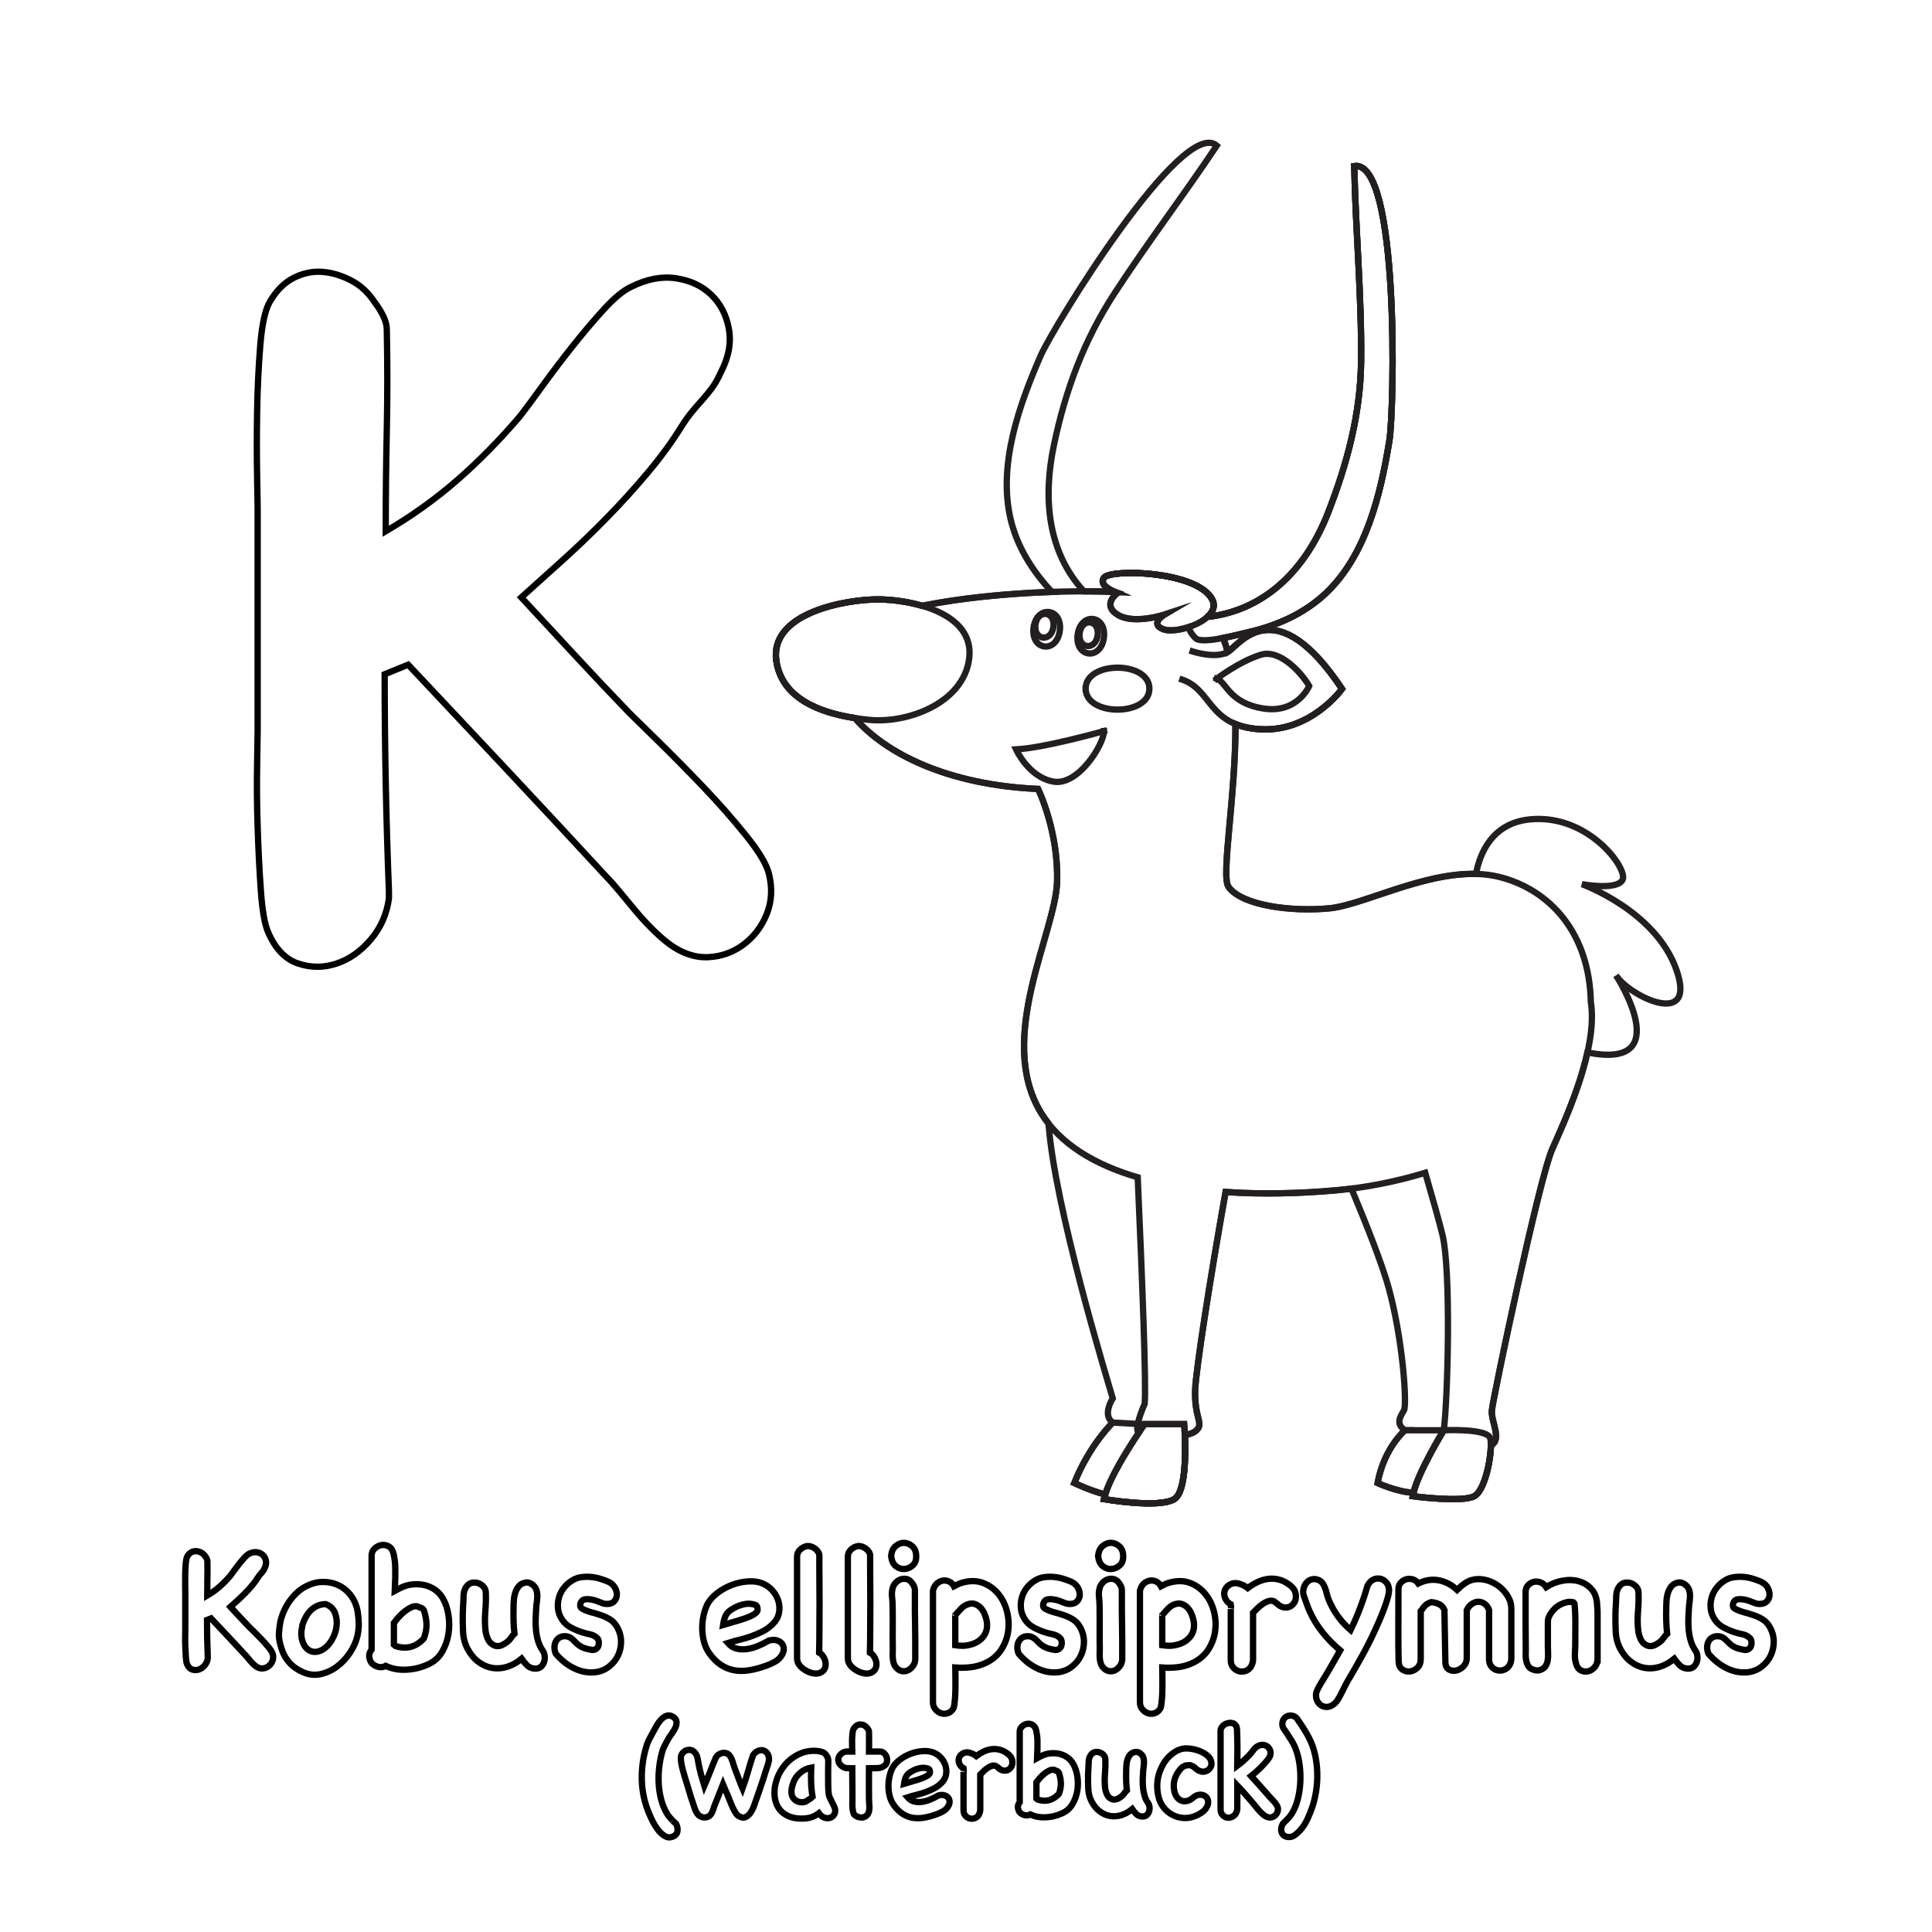 <?xml version="1.0" encoding="utf-8"?>
<!-- Generator: Adobe Illustrator 16.0.0, SVG Export Plug-In . SVG Version: 6.00 Build 0)  -->
<!DOCTYPE svg PUBLIC "-//W3C//DTD SVG 1.1//EN" "http://www.w3.org/Graphics/SVG/1.1/DTD/svg11.dtd">
<svg version="1.1" id="Layer_1" xmlns="http://www.w3.org/2000/svg" xmlns:xlink="http://www.w3.org/1999/xlink" x="0px" y="0px"
	 width="612px" height="612px" viewBox="0 90 612 612" enable-background="new 0 90 612 612" xml:space="preserve">
<path fill="none" stroke="#000000" stroke-width="2" d="M65.809,615.327c-0.116,0.85-0.444,1.592-0.984,2.229
	c-0.541,0.637-1.157,1.07-1.851,1.302c-0.695,0.231-1.39,0.231-2.083,0s-1.235-0.791-1.62-1.678
	c-0.193-0.424-0.328-1.186-0.405-2.285c-0.078-1.101-0.136-2.247-0.174-3.443c-0.039-1.195-0.049-2.305-0.029-3.328
	c0.019-1.021,0.029-1.648,0.029-1.88v-12.095c0-0.115-0.011-0.694-0.029-1.736c-0.021-1.042-0.021-2.189,0-3.443
	c0.019-1.253,0.077-2.468,0.174-3.646c0.096-1.176,0.28-1.976,0.549-2.401c0.347-0.579,0.771-0.992,1.274-1.244
	c0.5-0.25,1.013-0.356,1.533-0.318c0.521,0.038,1.042,0.193,1.562,0.463c0.521,0.27,0.955,0.676,1.302,1.215
	c0.154,0.193,0.299,0.425,0.434,0.694c0.135,0.271,0.203,0.521,0.203,0.752c0.038,1.852,0.038,3.675,0,5.469
	c-0.039,1.794-0.058,3.617-0.058,5.47c1.389-0.811,2.671-1.727,3.848-2.749c1.176-1.022,2.324-2.189,3.443-3.501
	c0.269-0.348,0.655-0.869,1.157-1.563c0.501-0.693,1.042-1.407,1.62-2.141c0.579-0.731,1.157-1.417,1.736-2.054
	c0.579-0.637,1.08-1.051,1.504-1.244c0.848-0.424,1.658-0.578,2.43-0.464c0.771,0.116,1.408,0.416,1.91,0.897
	c0.501,0.483,0.819,1.1,0.955,1.852c0.135,0.753-0.01,1.533-0.434,2.344c-0.154,0.347-0.318,0.637-0.492,0.868
	s-0.347,0.444-0.521,0.636c-0.174,0.193-0.357,0.405-0.549,0.637c-0.193,0.232-0.386,0.502-0.579,0.811
	c-0.502,0.81-1.099,1.63-1.794,2.46c-0.694,0.829-1.428,1.64-2.199,2.431c-0.772,0.79-1.562,1.553-2.372,2.285
	c-0.811,0.733-1.582,1.428-2.314,2.083c0.964,1.042,1.928,2.083,2.894,3.124c0.964,1.042,1.948,2.084,2.951,3.125
	c0.231,0.231,0.733,0.724,1.504,1.476c0.771,0.752,1.592,1.582,2.459,2.488c0.868,0.906,1.659,1.804,2.373,2.69
	c0.713,0.888,1.128,1.582,1.244,2.083c0.193,0.772,0.153,1.495-0.116,2.17c-0.271,0.676-0.686,1.226-1.244,1.649
	c-0.56,0.424-1.196,0.655-1.91,0.694c-0.714,0.038-1.417-0.193-2.112-0.694c-0.309-0.232-0.627-0.511-0.955-0.839
	c-0.328-0.327-0.636-0.666-0.926-1.013c-0.29-0.348-0.57-0.685-0.839-1.013c-0.271-0.327-0.502-0.588-0.695-0.781
	c-1.814-1.967-3.608-3.896-5.381-5.787c-1.775-1.89-3.569-3.799-5.382-5.728c-0.193,0.077-0.405,0.164-0.637,0.26
	c-0.231,0.097-0.444,0.185-0.636,0.261c0,1.968,0.019,3.926,0.058,5.874c0.038,1.948,0.096,3.906,0.174,5.874L65.809,615.327
	L65.809,615.327z"/>
<path fill="none" stroke="#000000" stroke-width="2" d="M88.84,603.581c0.27-1.118,0.646-2.219,1.128-3.299
	c0.482-1.08,1.071-2.112,1.765-3.097c0.694-0.983,1.476-1.881,2.343-2.69s1.803-1.466,2.807-1.967
	c1.774-0.927,3.559-1.398,5.353-1.419c1.794-0.018,3.462,0.339,5.006,1.071c1.543,0.733,2.855,1.823,3.935,3.27
	c1.08,1.446,1.794,3.174,2.142,5.18c0.192,1.312,0.298,2.556,0.318,3.732c0.019,1.177-0.106,2.401-0.376,3.674
	c-0.386,1.814-1.167,3.617-2.344,5.412c-1.177,1.793-2.585,3.298-4.224,4.513c-1.64,1.215-3.434,2.016-5.382,2.402
	c-1.949,0.385-3.906,0.076-5.874-0.927c-0.888-0.425-1.688-0.916-2.401-1.476c-0.714-0.559-1.36-1.225-1.939-1.996
	c-0.656-0.849-1.167-1.736-1.533-2.663c-0.367-0.926-0.666-1.889-0.897-2.894c-0.27-1.079-0.367-2.17-0.29-3.269
	c0.077-1.1,0.212-2.171,0.405-3.212L88.84,603.581z M95.784,604.795c-0.116,0.619-0.212,1.226-0.29,1.823
	c-0.078,0.6-0.078,1.207,0,1.823c0.116,0.889,0.356,1.698,0.724,2.432c0.366,0.732,0.848,1.312,1.446,1.735
	c0.598,0.425,1.282,0.646,2.054,0.666c0.771,0.02,1.6-0.222,2.488-0.724c1.119-0.655,2.083-1.669,2.894-3.039
	c0.81-1.368,1.312-2.796,1.504-4.282c0.193-1.484,0.038-2.894-0.463-4.224c-0.502-1.331-1.485-2.285-2.951-2.865
	c-0.964,0-1.852,0.185-2.662,0.55c-0.81,0.368-1.515,0.85-2.112,1.447c-0.599,0.599-1.12,1.302-1.562,2.111
	C96.411,603.06,96.054,603.908,95.784,604.795z"/>
<path fill="none" stroke="#000000" stroke-width="2" d="M128.421,618.915c-1.119,0.038-2.19-0.039-3.212-0.231
	c-1.022-0.193-2.035-0.521-3.038-0.983c-0.502,0.27-0.994,0.405-1.476,0.405c-0.483,0-0.926-0.078-1.331-0.231
	c-0.405-0.155-0.752-0.339-1.042-0.55c-0.289-0.211-0.492-0.376-0.607-0.492c-0.425-0.617-0.676-1.312-0.752-2.083
	c-0.078-0.771,0.174-1.504,0.752-2.199v-29.744c0-0.887,0.309-1.629,0.926-2.229c0.617-0.598,1.331-0.974,2.142-1.128
	c0.81-0.154,1.592-0.02,2.344,0.404c0.752,0.425,1.263,1.197,1.534,2.315c0.154,0.694,0.28,1.38,0.376,2.054
	c0.096,0.676,0.153,1.456,0.174,2.344c0.019,0.888,0.019,1.909,0,3.066c-0.02,1.158-0.068,2.586-0.145,4.282
	c0.347-0.192,0.703-0.376,1.071-0.55c0.366-0.173,0.743-0.355,1.129-0.549c1.079-0.5,2.237-0.81,3.472-0.926
	c1.234-0.115,2.439-0.048,3.617,0.202c1.176,0.252,2.276,0.715,3.299,1.39c1.021,0.675,1.861,1.553,2.517,2.633
	c0.926,1.543,1.553,3.348,1.881,5.411c0.327,2.064,0.327,4.108,0,6.133c-0.328,2.026-1.004,3.907-2.026,5.643
	c-1.022,1.736-2.459,3.029-4.311,3.878c-1.157,0.539-2.344,0.954-3.559,1.243C130.938,618.713,129.694,618.876,128.421,618.915z
	 M124.776,604.101v6.944c0.076,0.078,0.153,0.136,0.231,0.174c0.076,0.039,0.153,0.097,0.231,0.174
	c3.472,1.157,6.481,0.367,9.027-2.373c0.579-1.543,0.858-2.999,0.839-4.369c-0.02-1.368-0.28-2.844-0.781-4.427
	c-0.193-0.463-0.512-0.761-0.955-0.897c-0.444-0.134-0.839-0.298-1.186-0.491c-0.617-0.115-1.283,0-1.996,0.347
	c-0.714,0.347-1.399,0.781-2.054,1.303c-0.657,0.521-1.254,1.09-1.794,1.706c-0.541,0.618-0.965,1.139-1.273,1.562L124.776,604.101z
	"/>
<path fill="none" stroke="#000000" stroke-width="2" d="M171.937,612.897c0.347,0.501,0.55,1.09,0.608,1.765
	c0.058,0.676-0.02,1.312-0.231,1.909c-0.213,0.6-0.56,1.09-1.042,1.476c-0.483,0.386-1.11,0.559-1.881,0.521
	c-1.003-0.078-1.813-0.425-2.43-1.041c-0.618-0.617-1.196-1.312-1.736-2.084c-1.504,1.236-3.058,2.093-4.658,2.575
	c-1.602,0.482-3.174,0.588-4.717,0.318c-1.543-0.27-2.99-0.917-4.34-1.938c-1.351-1.021-2.488-2.401-3.414-4.137
	c-0.85-1.62-1.322-3.415-1.418-5.383c-0.097-1.967-0.125-3.838-0.087-5.613c0-0.616,0.019-1.224,0.057-1.822
	s0.077-1.225,0.116-1.881c0.038-0.501,0.058-0.993,0.058-1.476c0-0.481,0.029-0.935,0.087-1.36c0.058-0.424,0.174-0.848,0.347-1.272
	c0.174-0.425,0.434-0.829,0.781-1.216c0.463-0.5,1.021-0.801,1.678-0.896c0.655-0.096,1.282-0.029,1.881,0.202
	c0.598,0.231,1.119,0.589,1.562,1.071s0.685,1.07,0.724,1.765c0.077,1.968,0.029,3.955-0.145,5.96
	c-0.174,2.006-0.165,3.974,0.029,5.903c0.077,0.926,0.318,1.872,0.723,2.835c0.405,0.965,1.051,1.659,1.938,2.083
	c0.887,0.387,1.784,0.357,2.691-0.087c0.906-0.443,1.649-0.974,2.228-1.592c0.27-0.309,0.53-0.646,0.781-1.012
	c0.25-0.367,0.53-0.686,0.839-0.955c-0.154-1.351-0.251-2.7-0.29-4.052c-0.039-1.349-0.039-2.699,0-4.05
	c0-0.732,0.029-1.533,0.087-2.402c0.058-0.867,0.212-1.696,0.463-2.487c0.25-0.79,0.626-1.485,1.128-2.083
	c0.5-0.599,1.215-0.975,2.142-1.129c0.424-0.076,0.839-0.038,1.244,0.115c0.405,0.155,0.761,0.367,1.071,0.637
	c0.54,0.464,0.906,0.983,1.099,1.562c0.193,0.578,0.29,1.196,0.29,1.852c0,0.656-0.049,1.321-0.145,1.997
	c-0.097,0.676-0.165,1.302-0.203,1.88c-0.078,1.081-0.135,2.219-0.173,3.414c-0.039,1.196,0,2.393,0.115,3.588
	c0.116,1.196,0.337,2.354,0.666,3.473C170.789,610.949,171.28,611.972,171.937,612.897z"/>
<path fill="none" stroke="#000000" stroke-width="2" d="M175.929,613.533c-0.231-0.655-0.329-1.302-0.29-1.938
	c0.038-0.637,0.203-1.215,0.492-1.736c0.289-0.521,0.703-0.926,1.244-1.215c0.54-0.289,1.195-0.396,1.967-0.318
	c0.424,0.039,0.811,0.154,1.157,0.348c0.347,0.192,0.666,0.425,0.955,0.693c0.289,0.271,0.579,0.561,0.868,0.868
	c0.29,0.31,0.587,0.579,0.896,0.811c0.656,0.502,1.35,0.868,2.083,1.1c0.732,0.231,1.504,0.405,2.314,0.521
	c0.54,0,0.974-0.135,1.302-0.404c0.327-0.27,0.549-0.598,0.665-0.983s0.145-0.801,0.087-1.244s-0.203-0.801-0.434-1.07
	c-0.657-0.656-1.457-1.08-2.402-1.273c-0.945-0.192-1.823-0.424-2.633-0.694c-1.157-0.386-2.295-0.878-3.414-1.476
	c-1.12-0.598-2.026-1.418-2.72-2.46c-0.733-1.08-1.168-2.229-1.302-3.443c-0.136-1.215-0.039-2.401,0.29-3.559
	c0.327-1.157,0.877-2.218,1.649-3.183c0.771-0.964,1.697-1.755,2.778-2.372c0.81-0.464,1.697-0.762,2.662-0.897
	c0.964-0.135,1.938-0.164,2.922-0.087c0.983,0.078,1.958,0.26,2.922,0.549c0.964,0.29,1.852,0.608,2.663,0.955
	c0.926,0.425,1.62,1.023,2.083,1.795c0.463,0.772,0.685,1.553,0.666,2.343c-0.02,0.792-0.29,1.476-0.811,2.055
	c-0.521,0.578-1.283,0.868-2.286,0.868c-0.618,0-1.177-0.105-1.678-0.319c-0.502-0.211-1.022-0.414-1.562-0.607
	c-0.694-0.269-1.447-0.452-2.257-0.549c-0.811-0.096-1.466-0.048-1.968,0.145c-0.155,0.038-0.329,0.165-0.521,0.376
	c-0.193,0.213-0.338,0.473-0.434,0.78c-0.097,0.311-0.116,0.618-0.058,0.927c0.058,0.31,0.26,0.56,0.608,0.752
	c0.926,0.502,1.909,0.888,2.951,1.157c1.042,0.271,2.064,0.579,3.067,0.927c1.003,0.347,1.939,0.791,2.807,1.331
	s1.592,1.312,2.17,2.314c0.849,1.466,1.282,2.999,1.302,4.601c0.019,1.602-0.299,3.096-0.955,4.484
	c-0.657,1.39-1.62,2.575-2.894,3.559s-2.759,1.571-4.456,1.766c-1.196,0.115-2.373,0.047-3.53-0.203
	c-1.157-0.251-2.277-0.656-3.356-1.215c-1.081-0.56-2.083-1.225-3.009-1.997c-0.926-0.771-1.736-1.581-2.43-2.43L175.929,613.533z"
	/>
<path fill="none" stroke="#000000" stroke-width="2" d="M243.633,609.656c0.926-0.231,1.746-0.241,2.46-0.029
	c0.713,0.213,1.263,0.57,1.649,1.07c0.385,0.502,0.559,1.119,0.521,1.853c-0.039,0.732-0.367,1.504-0.983,2.314
	c-0.502,0.656-1.196,1.215-2.083,1.678c-0.888,0.463-1.717,0.829-2.488,1.1c-1.891,0.694-3.685,1.177-5.381,1.446
	c-1.698,0.27-3.29,0.27-4.774,0c-1.486-0.27-2.875-0.83-4.167-1.678c-1.293-0.849-2.499-2.045-3.617-3.588
	c-0.772-1.041-1.341-2.229-1.708-3.559c-0.367-1.331-0.57-2.69-0.607-4.08c-0.039-1.389,0.076-2.757,0.347-4.107
	c0.27-1.351,0.656-2.566,1.157-3.646c0.656-1.35,1.697-2.584,3.125-3.703c1.427-1.119,3.009-2.006,4.745-2.662
	c1.736-0.656,3.51-1.032,5.324-1.129c1.812-0.096,3.414,0.184,4.803,0.839c1.157,0.541,2.15,1.322,2.98,2.344
	c0.829,1.022,1.398,2.132,1.708,3.328c0.308,1.195,0.337,2.401,0.087,3.616c-0.251,1.215-0.878,2.324-1.881,3.328
	c-0.964,0.964-2.026,1.746-3.183,2.343c-1.157,0.599-2.354,1.119-3.587,1.562c-1.235,0.444-2.498,0.82-3.79,1.129
	c-1.293,0.31-2.538,0.656-3.732,1.041c0.81,0.927,1.735,1.515,2.778,1.766c1.042,0.251,2.131,0.299,3.269,0.145
	c1.137-0.154,2.286-0.472,3.443-0.955c1.157-0.482,2.237-1.013,3.24-1.592L243.633,609.656z M231.944,599.703
	c-0.888,0.502-1.543,1.129-1.968,1.881c-0.425,0.752-0.733,1.804-0.926,3.153c1.002-0.308,2.131-0.637,3.385-0.983
	c1.253-0.347,2.439-0.713,3.559-1.1c1.119-0.385,2.063-0.81,2.835-1.272c0.771-0.464,1.158-0.964,1.158-1.505
	c0-0.309-0.049-0.607-0.145-0.897c-0.097-0.289-0.299-0.492-0.608-0.607c-1.081-0.385-2.199-0.463-3.356-0.231
	c-1.157,0.231-2.122,0.56-2.894,0.983L231.944,599.703z"/>
<path fill="none" stroke="#000000" stroke-width="2" d="M260.009,613.823c0.424,0.386,0.781,0.878,1.071,1.476
	c0.29,0.599,0.443,1.195,0.462,1.794c0.019,0.598-0.116,1.157-0.405,1.678c-0.29,0.521-0.801,0.916-1.533,1.186
	c-0.579,0.193-1.215,0.232-1.91,0.116s-1.379-0.347-2.054-0.694c-0.676-0.348-1.274-0.763-1.794-1.244
	c-0.521-0.483-0.897-1.013-1.128-1.592c-0.078-0.192-0.135-0.414-0.173-0.666c-0.039-0.25-0.058-0.472-0.058-0.665v-32.117
	c0-0.887,0.337-1.64,1.013-2.257c0.675-0.617,1.417-0.983,2.228-1.1c0.385-0.038,0.8,0.021,1.244,0.174
	c0.443,0.154,0.858,0.376,1.244,0.665c0.385,0.289,0.703,0.627,0.955,1.013c0.25,0.387,0.376,0.791,0.376,1.215
	c0,1.004,0,2.334,0,3.993s0.009,3.472,0.029,5.439c0.019,1.967,0.029,4.003,0.029,6.105s-0.01,4.118-0.029,6.047
	c-0.02,1.93-0.029,3.694-0.029,5.295s-0.02,2.885-0.058,3.849L260.009,613.823z"/>
<path fill="none" stroke="#000000" stroke-width="2" d="M276.097,613.823c0.424,0.386,0.781,0.878,1.071,1.476
	c0.29,0.599,0.443,1.195,0.463,1.794c0.019,0.598-0.116,1.157-0.405,1.678c-0.29,0.521-0.801,0.916-1.533,1.186
	c-0.579,0.193-1.215,0.232-1.91,0.116c-0.695-0.116-1.38-0.347-2.054-0.694c-0.676-0.348-1.273-0.763-1.793-1.244
	c-0.521-0.483-0.897-1.013-1.129-1.592c-0.078-0.192-0.135-0.414-0.173-0.666c-0.04-0.25-0.058-0.472-0.058-0.665v-32.117
	c0-0.887,0.337-1.64,1.013-2.257c0.674-0.617,1.417-0.983,2.228-1.1c0.385-0.038,0.801,0.021,1.244,0.174
	c0.443,0.154,0.858,0.376,1.244,0.665c0.385,0.289,0.704,0.627,0.955,1.013c0.25,0.387,0.376,0.791,0.376,1.215
	c0,1.004,0,2.334,0,3.993s0.009,3.472,0.029,5.439c0.019,1.967,0.029,4.003,0.029,6.105s-0.01,4.118-0.029,6.047
	c-0.02,1.93-0.029,3.694-0.029,5.295s-0.02,2.885-0.058,3.849L276.097,613.823z"/>
<path fill="none" stroke="#000000" stroke-width="2" d="M282.289,582.864c0.154-1.427,0.646-2.479,1.476-3.154
	c0.829-0.675,1.708-1.003,2.633-0.983c0.926,0.02,1.784,0.376,2.575,1.07c0.79,0.695,1.205,1.679,1.244,2.951
	c0.077,1.312-0.26,2.325-1.013,3.038c-0.752,0.715-1.611,1.119-2.575,1.216c-0.965,0.097-1.872-0.164-2.72-0.781
	c-0.849-0.617-1.37-1.601-1.562-2.951L282.289,582.864z M289.928,615.791c-0.078,0.771-0.347,1.456-0.811,2.054
	c-0.463,0.597-0.994,1.031-1.592,1.302c-0.599,0.27-1.244,0.327-1.938,0.174c-0.695-0.154-1.312-0.578-1.852-1.273
	c-0.309-0.386-0.53-0.819-0.665-1.302c-0.135-0.482-0.222-0.983-0.26-1.505c-0.039-0.521-0.049-1.041-0.029-1.562
	c0.019-0.521,0.029-0.992,0.029-1.417c-0.039-2.276-0.049-4.532-0.029-6.771c0.019-2.237,0.009-4.494-0.029-6.771
	c0-0.926-0.058-1.86-0.174-2.807c-0.116-0.944-0.057-1.88,0.174-2.807c0.193-0.694,0.53-1.292,1.013-1.794
	c0.482-0.501,1.021-0.849,1.62-1.042c0.598-0.191,1.215-0.212,1.852-0.058s1.186,0.56,1.649,1.215
	c0.617,0.772,0.926,1.534,0.926,2.285c0,0.753,0,1.67,0,2.75c0,1.312,0,2.623,0,3.935c0,1.312,0.019,2.604,0.058,3.877
	c0.038,1.852,0.058,3.704,0.058,5.556c0,1.851,0,3.703,0,5.555L289.928,615.791L289.928,615.791z"/>
<path fill="none" stroke="#000000" stroke-width="2" d="M295.599,593.627c0.269-0.926,0.703-1.629,1.302-2.112
	c0.598-0.481,1.234-0.761,1.91-0.839c0.674-0.076,1.321,0.039,1.938,0.348s1.099,0.791,1.447,1.446
	c0.424-0.231,0.848-0.443,1.273-0.637c0.424-0.192,0.906-0.366,1.447-0.521c2.469-0.655,4.658-0.606,6.568,0.145
	c1.908,0.753,3.501,1.91,4.774,3.473c1.272,1.562,2.179,3.396,2.719,5.497c0.54,2.104,0.666,4.205,0.376,6.308
	c-0.289,2.104-1.033,4.07-2.228,5.903c-1.197,1.833-2.913,3.251-5.151,4.253c-1.466,0.655-3,1.07-4.6,1.244
	c-1.602,0.174-3.193,0.202-4.774,0.087c0,0.038,0.009,0.347,0.028,0.926c0.019,0.579,0.029,1.312,0.029,2.199
	c0,0.887,0,1.852,0,2.894s-0.029,2.045-0.087,3.01c-0.058,0.964-0.136,1.822-0.231,2.575c-0.097,0.752-0.241,1.262-0.434,1.533
	c-0.502,0.732-1.12,1.195-1.852,1.389c-0.733,0.193-1.428,0.164-2.083-0.087c-0.657-0.251-1.226-0.676-1.708-1.272
	c-0.483-0.599-0.724-1.322-0.724-2.171v-35.241L295.599,593.627z M303.006,601.149c-0.115,0.193-0.174,0.28-0.174,0.261
	c0-0.019-0.078,0.049-0.231,0.203v9.548c0.771,0.116,1.542,0.174,2.314,0.174c0.771,0,1.582-0.115,2.43-0.348
	c1.737-0.423,3.105-1.263,4.109-2.517c1.003-1.253,1.389-2.807,1.157-4.658c-0.115-0.771-0.338-1.571-0.665-2.401
	c-0.328-0.829-0.763-1.534-1.302-2.112c-0.541-0.578-1.178-0.983-1.91-1.215s-1.562-0.154-2.488,0.231
	c-0.656,0.271-1.244,0.676-1.765,1.215C303.961,600.07,303.469,600.61,303.006,601.149z"/>
<path fill="none" stroke="#000000" stroke-width="2" d="M322.564,613.533c-0.231-0.655-0.328-1.302-0.29-1.938
	s0.203-1.215,0.492-1.736c0.29-0.521,0.703-0.926,1.244-1.215c0.54-0.289,1.195-0.396,1.968-0.318
	c0.424,0.039,0.81,0.154,1.157,0.348c0.348,0.192,0.666,0.425,0.956,0.693c0.289,0.271,0.578,0.561,0.867,0.868
	c0.29,0.31,0.588,0.579,0.897,0.811c0.655,0.502,1.35,0.868,2.083,1.1c0.732,0.231,1.505,0.405,2.314,0.521
	c0.54,0,0.974-0.135,1.302-0.404s0.55-0.598,0.666-0.983s0.145-0.801,0.087-1.244s-0.202-0.801-0.434-1.07
	c-0.656-0.656-1.457-1.08-2.401-1.273c-0.946-0.192-1.823-0.424-2.634-0.694c-1.157-0.386-2.296-0.878-3.414-1.476
	c-1.119-0.598-2.025-1.418-2.72-2.46c-0.732-1.08-1.167-2.229-1.302-3.443c-0.136-1.215-0.039-2.401,0.289-3.559
	s0.878-2.218,1.649-3.183c0.771-0.964,1.697-1.755,2.777-2.372c0.811-0.464,1.697-0.762,2.662-0.897
	c0.964-0.135,1.939-0.164,2.923-0.087c0.983,0.078,1.957,0.26,2.922,0.549c0.963,0.29,1.852,0.608,2.662,0.955
	c0.926,0.425,1.62,1.023,2.083,1.795c0.463,0.772,0.684,1.553,0.666,2.343c-0.021,0.792-0.29,1.476-0.811,2.055
	c-0.521,0.578-1.283,0.868-2.285,0.868c-0.618,0-1.178-0.105-1.679-0.319c-0.501-0.211-1.022-0.414-1.562-0.607
	c-0.694-0.269-1.446-0.452-2.257-0.549c-0.81-0.096-1.467-0.048-1.968,0.145c-0.154,0.038-0.328,0.165-0.521,0.376
	c-0.193,0.213-0.339,0.473-0.435,0.78c-0.097,0.311-0.115,0.618-0.058,0.927c0.058,0.31,0.261,0.56,0.606,0.752
	c0.927,0.502,1.91,0.888,2.952,1.157c1.041,0.271,2.062,0.579,3.066,0.927c1.003,0.347,1.939,0.791,2.807,1.331
	c0.868,0.54,1.592,1.312,2.17,2.314c0.849,1.466,1.282,2.999,1.303,4.601c0.019,1.602-0.299,3.096-0.955,4.484
	c-0.656,1.39-1.62,2.575-2.894,3.559s-2.759,1.571-4.456,1.766c-1.196,0.115-2.372,0.047-3.53-0.203
	c-1.157-0.251-2.276-0.656-3.356-1.215c-1.08-0.56-2.082-1.225-3.009-1.997c-0.926-0.771-1.735-1.581-2.431-2.43L322.564,613.533z"
	/>
<path fill="none" stroke="#000000" stroke-width="2" d="M347.853,582.864c0.154-1.427,0.646-2.479,1.476-3.154
	c0.829-0.675,1.707-1.003,2.633-0.983s1.784,0.376,2.575,1.07c0.79,0.695,1.205,1.679,1.244,2.951
	c0.077,1.312-0.261,2.325-1.013,3.038c-0.752,0.715-1.611,1.119-2.575,1.216s-1.871-0.164-2.719-0.781
	c-0.85-0.617-1.37-1.601-1.563-2.951L347.853,582.864z M355.49,615.791c-0.077,0.771-0.347,1.456-0.81,2.054
	s-0.993,1.031-1.592,1.302c-0.599,0.27-1.244,0.327-1.938,0.174c-0.695-0.154-1.313-0.578-1.853-1.273
	c-0.309-0.386-0.53-0.819-0.665-1.302c-0.136-0.482-0.222-0.983-0.261-1.505c-0.038-0.521-0.049-1.041-0.028-1.562
	c0.018-0.521,0.028-0.992,0.028-1.417c-0.038-2.276-0.049-4.532-0.028-6.771c0.018-2.237,0.009-4.494-0.03-6.771
	c0-0.926-0.058-1.86-0.173-2.807c-0.115-0.944-0.058-1.88,0.173-2.807c0.192-0.694,0.53-1.292,1.014-1.794
	c0.481-0.501,1.021-0.849,1.619-1.042c0.599-0.191,1.215-0.212,1.852-0.058s1.187,0.56,1.649,1.215
	c0.616,0.772,0.926,1.534,0.926,2.285c0,0.753,0,1.67,0,2.75c0,1.312,0,2.623,0,3.935c0,1.312,0.02,2.604,0.059,3.877
	c0.038,1.852,0.058,3.704,0.058,5.556c0,1.851,0,3.703,0,5.555V615.791L355.49,615.791z"/>
<path fill="none" stroke="#000000" stroke-width="2" d="M361.163,593.627c0.269-0.926,0.703-1.629,1.302-2.112
	c0.598-0.481,1.234-0.761,1.909-0.839c0.675-0.076,1.321,0.039,1.938,0.348s1.1,0.791,1.447,1.446
	c0.423-0.231,0.848-0.443,1.272-0.637c0.424-0.192,0.906-0.366,1.446-0.521c2.469-0.655,4.658-0.606,6.568,0.145
	c1.909,0.753,3.501,1.91,4.773,3.473c1.273,1.562,2.18,3.396,2.72,5.497c0.54,2.104,0.666,4.205,0.376,6.308
	c-0.289,2.104-1.033,4.07-2.229,5.903s-2.913,3.251-5.149,4.253c-1.467,0.655-3,1.07-4.602,1.244
	c-1.601,0.174-3.192,0.202-4.773,0.087c0,0.038,0.01,0.347,0.029,0.926c0.019,0.579,0.028,1.312,0.028,2.199
	c0,0.887,0,1.852,0,2.894s-0.028,2.045-0.087,3.01c-0.058,0.964-0.136,1.822-0.231,2.575c-0.097,0.752-0.241,1.262-0.434,1.533
	c-0.502,0.732-1.119,1.195-1.852,1.389c-0.733,0.193-1.428,0.164-2.084-0.087s-1.225-0.676-1.707-1.272
	c-0.482-0.599-0.723-1.322-0.723-2.171v-35.241L361.163,593.627z M368.569,601.149c-0.115,0.193-0.174,0.28-0.174,0.261
	c0-0.019-0.077,0.049-0.231,0.203v9.548c0.771,0.116,1.543,0.174,2.314,0.174s1.581-0.115,2.431-0.348
	c1.736-0.423,3.104-1.263,4.109-2.517c1.002-1.253,1.389-2.807,1.157-4.658c-0.116-0.771-0.339-1.571-0.665-2.401
	c-0.329-0.829-0.763-1.534-1.303-2.112c-0.541-0.578-1.178-0.983-1.909-1.215c-0.733-0.231-1.562-0.154-2.488,0.231
	c-0.656,0.271-1.244,0.676-1.766,1.215C369.524,600.07,369.032,600.61,368.569,601.149z"/>
<path fill="none" stroke="#000000" stroke-width="2" d="M389.922,599.559c0.038-0.25,0.02-0.703-0.058-1.36
	c-0.617-0.348-1.1-0.79-1.446-1.331c-0.347-0.54-0.55-1.118-0.607-1.736c-0.059-0.616,0.058-1.205,0.347-1.766
	c0.29-0.558,0.762-1.031,1.418-1.417c0.887-0.501,1.86-0.598,2.922-0.289c1.06,0.31,1.977,0.772,2.748,1.389
	c0.964-0.731,1.968-1.35,3.01-1.851c1.042-0.502,2.103-0.84,3.183-1.014c1.08-0.173,2.179-0.145,3.299,0.087
	c1.118,0.232,2.218,0.715,3.298,1.447c0.54,0.347,1.042,0.78,1.505,1.302s0.753,1.109,0.868,1.766
	c0.192,0.964,0.116,1.804-0.231,2.517c-0.347,0.715-0.83,1.235-1.446,1.562c-0.618,0.328-1.312,0.425-2.084,0.29
	c-0.771-0.136-1.504-0.55-2.198-1.244c-0.231-0.154-0.396-0.279-0.492-0.376c-0.097-0.097-0.3-0.222-0.607-0.377
	c-0.618-0.153-1.226-0.114-1.823,0.116c-0.599,0.231-1.177,0.55-1.736,0.955c-0.56,0.404-1.08,0.849-1.562,1.331
	c-0.482,0.483-0.917,0.917-1.302,1.302v14.756c0,0.579-0.116,1.139-0.348,1.679c-0.347,0.887-0.896,1.505-1.648,1.852
	c-0.753,0.347-1.505,0.443-2.258,0.289c-0.752-0.154-1.408-0.541-1.967-1.157c-0.56-0.618-0.84-1.408-0.84-2.372v-16.204
	C389.864,599.857,389.883,599.81,389.922,599.559z"/>
<path fill="none" stroke="#000000" stroke-width="2" d="M433.438,591.891c0.464-0.771,1.042-1.302,1.736-1.591
	c0.695-0.29,1.379-0.356,2.055-0.203c0.675,0.155,1.272,0.502,1.794,1.042c0.521,0.54,0.839,1.254,0.955,2.141
	c0.077,0.657-0.05,1.583-0.376,2.778c-0.328,1.195-0.733,2.43-1.216,3.703s-0.974,2.488-1.476,3.646
	c-0.501,1.157-0.906,2.063-1.215,2.719c-1.312,2.894-2.739,5.729-4.282,8.506c-1.542,2.778-3.124,5.536-4.744,8.275
	c-0.232,0.424-0.502,0.944-0.811,1.562c-0.31,0.616-0.627,1.253-0.955,1.91c-0.328,0.655-0.665,1.272-1.013,1.851
	c-0.347,0.578-0.676,1.003-0.983,1.273c-0.694,0.655-1.409,1.041-2.142,1.158c-0.732,0.114-1.398,0.019-1.996-0.29
	c-0.6-0.31-1.081-0.791-1.446-1.446c-0.367-0.656-0.512-1.447-0.435-2.373c0.038-0.347,0.192-0.801,0.464-1.36
	c0.269-0.56,0.578-1.138,0.926-1.735c0.347-0.599,0.694-1.168,1.041-1.707c0.348-0.541,0.617-0.983,0.811-1.331
	c0.771-1.273,1.514-2.546,2.228-3.819s1.438-2.547,2.171-3.819c-2.546-2.121-4.756-4.484-6.626-7.089
	c-1.872-2.604-3.309-5.469-4.312-8.593c-0.193-0.541-0.386-1.08-0.578-1.62c-0.193-0.541-0.252-1.1-0.174-1.679
	c0.077-0.655,0.261-1.244,0.55-1.765c0.289-0.521,0.665-0.945,1.128-1.273c0.464-0.327,0.993-0.511,1.592-0.549
	s1.206,0.096,1.823,0.404c0.501,0.271,0.897,0.647,1.187,1.129c0.289,0.482,0.529,1.004,0.723,1.562
	c0.192,0.56,0.356,1.129,0.492,1.707s0.298,1.1,0.492,1.562c1.543,3.819,3.877,7.08,7.002,9.779
	c1.118-2.314,2.121-4.639,3.009-6.974c0.888-2.333,1.679-4.716,2.373-7.146L433.438,591.891z"/>
<path fill="none" stroke="#000000" stroke-width="2" d="M457.568,600.86v-0.81c-0.348-0.887-0.907-1.515-1.678-1.881
	c-0.772-0.366-1.602-0.588-2.488-0.666c-0.502,0.155-0.906,0.329-1.215,0.521c-0.31,0.193-0.579,0.405-0.811,0.637
	s-0.444,0.492-0.637,0.78c-0.193,0.29-0.425,0.589-0.694,0.897v15.161c0,1.196-0.356,2.131-1.07,2.807
	c-0.714,0.675-1.505,1.061-2.373,1.157s-1.669-0.115-2.401-0.637c-0.733-0.521-1.119-1.398-1.157-2.633
	c-0.078-2.971-0.107-6.346-0.088-10.127c0.02-3.78,0.029-8.004,0.029-12.673c0-0.811,0.241-1.484,0.724-2.025
	c0.481-0.54,1.061-0.906,1.736-1.1c0.675-0.192,1.368-0.183,2.083,0.029c0.713,0.212,1.302,0.646,1.766,1.302
	c2.159-1.08,4.311-1.418,6.451-1.013c2.142,0.405,4.08,1.418,5.816,3.038c0.771-0.771,1.6-1.466,2.488-2.083
	c0.887-0.616,1.851-1.021,2.894-1.215c1.195-0.192,2.401-0.145,3.616,0.145s2.344,0.763,3.386,1.417
	c1.041,0.657,1.957,1.467,2.748,2.431c0.79,0.965,1.379,2.007,1.766,3.125c0.191,0.772,0.289,1.467,0.289,2.083v15.74
	c0,0.463-0.059,0.906-0.173,1.331c-0.348,1.003-0.897,1.707-1.649,2.112c-0.753,0.404-1.524,0.549-2.314,0.434
	c-0.792-0.115-1.476-0.482-2.055-1.1c-0.578-0.617-0.867-1.446-0.867-2.487v-15.567c-0.348-0.926-0.85-1.601-1.505-2.025
	c-0.656-0.424-1.331-0.617-2.026-0.578c-0.694,0.038-1.359,0.289-1.996,0.752s-1.148,1.1-1.533,1.91v15.161
	c0,1.041-0.339,1.909-1.013,2.604c-0.676,0.695-1.418,1.138-2.229,1.331c-0.81,0.192-1.572,0.115-2.285-0.231
	c-0.715-0.348-1.129-1.041-1.244-2.083L457.568,600.86z"/>
<path fill="none" stroke="#000000" stroke-width="2" d="M506.061,615.906c-0.116,0.965-0.473,1.755-1.07,2.372
	c-0.6,0.617-1.273,1.003-2.026,1.158c-0.752,0.153-1.476,0.058-2.17-0.29s-1.196-1.022-1.504-2.025
	c-0.348-1.08-0.483-2.208-0.405-3.385c0.076-1.177,0.115-2.267,0.115-3.271c0-2.083,0.01-4.156,0.029-6.221
	c0.019-2.062-0.068-4.137-0.261-6.221c-0.039-0.077-0.078-0.144-0.115-0.202c-0.039-0.059-0.116-0.145-0.232-0.261
	c-0.887-0.231-1.832-0.173-2.835,0.174c-1.004,0.347-1.852,0.791-2.546,1.331c-0.618,0.501-1.226,1.187-1.823,2.054
	c-0.6,0.868-0.897,1.707-0.897,2.518v7.985c0,0.618,0.02,1.293,0.059,2.025c0.038,0.733,0.009,1.447-0.088,2.142
	s-0.318,1.331-0.665,1.909s-0.907,1.003-1.678,1.273c-0.425,0.153-0.82,0.212-1.187,0.174c-0.367-0.039-0.762-0.136-1.186-0.29
	c-0.695-0.231-1.196-0.627-1.505-1.186c-0.31-0.559-0.521-1.158-0.637-1.795c-0.115-0.636-0.165-1.253-0.144-1.851
	c0.018-0.599,0.028-1.071,0.028-1.418c0-0.888-0.011-2.17-0.028-3.848c-0.021-1.679-0.03-3.443-0.03-5.296c0-1.851,0-3.616,0-5.294
	s0-2.96,0-3.849c0-0.848,0.251-1.553,0.753-2.111c0.5-0.56,1.089-0.927,1.765-1.101c0.675-0.173,1.39-0.134,2.142,0.116
	c0.752,0.251,1.379,0.762,1.88,1.533c1.543-1.003,3.241-1.678,5.093-2.025c1.851-0.348,3.597-0.289,5.237,0.173
	c1.639,0.464,3.009,1.331,4.108,2.605c1.1,1.272,1.668,3.028,1.707,5.266c0,0.077,0.019,0.309,0.058,0.693
	c0.038,0.387,0.059,0.927,0.059,1.621V615.906L506.061,615.906z"/>
<path fill="none" stroke="#000000" stroke-width="2" d="M537.077,612.897c0.347,0.501,0.55,1.09,0.607,1.765
	c0.059,0.676-0.02,1.312-0.231,1.909c-0.213,0.6-0.56,1.09-1.041,1.476c-0.483,0.386-1.109,0.559-1.881,0.521
	c-1.004-0.078-1.814-0.425-2.431-1.041c-0.618-0.617-1.196-1.312-1.736-2.084c-1.505,1.236-3.058,2.093-4.658,2.575
	s-3.174,0.588-4.716,0.318c-1.543-0.27-2.99-0.917-4.341-1.938s-2.487-2.401-3.413-4.137c-0.85-1.62-1.322-3.415-1.418-5.383
	c-0.097-1.967-0.126-3.838-0.087-5.613c0-0.616,0.019-1.224,0.058-1.822c0.038-0.599,0.077-1.225,0.116-1.881
	c0.038-0.501,0.058-0.993,0.058-1.476c0-0.481,0.029-0.935,0.087-1.36c0.059-0.424,0.174-0.848,0.348-1.272
	c0.173-0.425,0.434-0.829,0.78-1.216c0.464-0.5,1.021-0.801,1.679-0.896c0.655-0.096,1.282-0.029,1.88,0.202
	c0.599,0.231,1.118,0.589,1.562,1.071c0.443,0.482,0.685,1.07,0.724,1.765c0.077,1.968,0.029,3.955-0.145,5.96
	c-0.173,2.006-0.164,3.974,0.029,5.903c0.077,0.926,0.318,1.872,0.724,2.835c0.405,0.965,1.051,1.659,1.938,2.083
	c0.887,0.387,1.784,0.357,2.69-0.087c0.906-0.443,1.648-0.974,2.229-1.592c0.269-0.309,0.529-0.646,0.781-1.012
	c0.25-0.367,0.529-0.686,0.839-0.955c-0.155-1.351-0.252-2.7-0.29-4.052c-0.039-1.349-0.039-2.699,0-4.05
	c0-0.732,0.029-1.533,0.087-2.402c0.059-0.867,0.212-1.696,0.463-2.487c0.25-0.79,0.627-1.485,1.129-2.083
	c0.501-0.599,1.215-0.975,2.142-1.129c0.423-0.076,0.839-0.038,1.244,0.115c0.404,0.155,0.761,0.367,1.07,0.637
	c0.539,0.464,0.905,0.983,1.1,1.562c0.192,0.578,0.289,1.196,0.289,1.852c0,0.656-0.049,1.321-0.145,1.997
	c-0.097,0.676-0.165,1.302-0.202,1.88c-0.078,1.081-0.136,2.219-0.174,3.414c-0.038,1.196,0,2.393,0.115,3.588
	c0.116,1.196,0.338,2.354,0.666,3.473C535.929,610.949,536.421,611.972,537.077,612.897z"/>
<path fill="none" stroke="#000000" stroke-width="2" d="M541.069,613.533c-0.231-0.655-0.328-1.302-0.29-1.938
	s0.203-1.215,0.492-1.736c0.29-0.521,0.703-0.926,1.244-1.215c0.54-0.289,1.195-0.396,1.968-0.318
	c0.424,0.039,0.81,0.154,1.157,0.348c0.348,0.192,0.666,0.425,0.955,0.693c0.29,0.271,0.579,0.561,0.868,0.868
	c0.29,0.31,0.588,0.579,0.897,0.811c0.655,0.502,1.35,0.868,2.083,1.1c0.732,0.231,1.505,0.405,2.314,0.521
	c0.54,0,0.974-0.135,1.302-0.404c0.327-0.27,0.55-0.598,0.666-0.983c0.115-0.386,0.145-0.801,0.087-1.244s-0.202-0.801-0.434-1.07
	c-0.656-0.656-1.457-1.08-2.401-1.273c-0.946-0.192-1.823-0.424-2.634-0.694c-1.157-0.386-2.296-0.878-3.414-1.476
	c-1.119-0.598-2.025-1.418-2.72-2.46c-0.732-1.08-1.167-2.229-1.302-3.443c-0.136-1.215-0.039-2.401,0.289-3.559
	c0.327-1.157,0.878-2.218,1.649-3.183c0.771-0.964,1.697-1.755,2.777-2.372c0.811-0.464,1.697-0.762,2.662-0.897
	c0.964-0.135,1.939-0.164,2.923-0.087c0.983,0.078,1.957,0.26,2.922,0.549c0.963,0.29,1.852,0.608,2.662,0.955
	c0.926,0.425,1.62,1.023,2.083,1.795c0.463,0.772,0.684,1.553,0.666,2.343c-0.021,0.792-0.29,1.476-0.811,2.055
	c-0.521,0.578-1.283,0.868-2.285,0.868c-0.618,0-1.178-0.105-1.679-0.319c-0.501-0.211-1.022-0.414-1.562-0.607
	c-0.694-0.269-1.446-0.452-2.257-0.549c-0.811-0.096-1.467-0.048-1.968,0.145c-0.154,0.038-0.328,0.165-0.521,0.376
	c-0.193,0.213-0.338,0.473-0.434,0.78c-0.097,0.311-0.115,0.618-0.058,0.927c0.058,0.31,0.261,0.56,0.606,0.752
	c0.927,0.502,1.91,0.888,2.952,1.157c1.041,0.271,2.062,0.579,3.066,0.927c1.003,0.347,1.939,0.791,2.807,1.331
	c0.868,0.54,1.592,1.312,2.17,2.314c0.849,1.466,1.282,2.999,1.303,4.601c0.019,1.602-0.299,3.096-0.955,4.484
	c-0.656,1.39-1.62,2.575-2.894,3.559s-2.759,1.571-4.456,1.766c-1.196,0.115-2.372,0.047-3.53-0.203
	c-1.157-0.251-2.276-0.656-3.356-1.215c-1.08-0.56-2.082-1.225-3.009-1.997c-0.926-0.771-1.735-1.581-2.431-2.43L541.069,613.533z"
	/>
<path fill="none" stroke="#000000" stroke-width="2" d="M214.164,667.712c0.405,0.781,0.549,1.569,0.434,2.365
	c-0.116,0.796-0.637,1.382-1.562,1.758c-0.868,0.318-1.7,0.231-2.496-0.261s-1.512-1.158-2.148-1.996
	c-0.637-0.84-1.187-1.722-1.649-2.647c-0.463-0.927-0.811-1.679-1.042-2.257c-1.476-3.414-2.272-6.966-2.387-10.655
	c-0.116-3.688,0.361-7.283,1.432-10.785c0.26-0.896,0.608-1.743,1.042-2.539c0.434-0.795,0.868-1.598,1.302-2.408
	c0.26-0.463,0.585-1.042,0.976-1.736c0.391-0.694,0.846-1.315,1.367-1.866c0.521-0.549,1.092-0.939,1.714-1.172
	c0.622-0.231,1.294-0.131,2.018,0.304c0.695,0.434,1.07,0.948,1.128,1.541c0.058,0.594-0.051,1.201-0.325,1.823
	c-0.275,0.623-0.623,1.223-1.042,1.801c-0.419,0.579-0.759,1.07-1.02,1.476c-0.376,0.666-0.688,1.23-0.933,1.692
	c-0.246,0.464-0.449,0.854-0.608,1.172c-0.159,0.319-0.282,0.601-0.369,0.847s-0.159,0.485-0.217,0.716
	c-0.434,1.505-0.752,3.118-0.955,4.84c-0.203,1.721-0.26,3.45-0.174,5.187c0.087,1.735,0.347,3.436,0.781,5.099
	c0.434,1.665,1.07,3.19,1.91,4.579c0.145,0.261,0.333,0.527,0.564,0.804c0.231,0.274,0.44,0.521,0.629,0.737
	c0.188,0.217,0.34,0.391,0.456,0.521c0.115,0.13,0.145,0.165,0.087,0.108L214.164,667.712z"/>
<path fill="none" stroke="#000000" stroke-width="2" d="M238.686,645.795c0.434-0.579,0.934-0.978,1.498-1.193
	c0.564-0.217,1.092-0.261,1.584-0.131c0.491,0.131,0.911,0.428,1.259,0.89c0.347,0.464,0.535,1.085,0.564,1.866
	c0.028,0.434-0.152,1.216-0.542,2.344c-0.391,1.129-0.861,2.604-1.411,4.427c-0.029,0.116-0.08,0.26-0.152,0.434
	c-0.073,0.174-0.174,0.464-0.304,0.868c-0.129,0.406-0.319,0.97-0.564,1.692c-0.246,0.725-0.586,1.694-1.02,2.909
	c-0.203,0.606-0.456,1.33-0.76,2.17c-0.304,0.839-0.688,1.584-1.15,2.234c-0.463,0.651-1.014,1.1-1.649,1.346
	c-0.637,0.245-1.404,0.064-2.3-0.543c-0.29-0.203-0.608-0.614-0.955-1.237c-0.347-0.621-0.68-1.294-0.998-2.018
	c-0.319-0.724-0.601-1.41-0.846-2.062c-0.246-0.65-0.413-1.078-0.5-1.28c-0.203-0.463-0.434-0.977-0.694-1.541
	c-0.261-0.564-0.507-1.135-0.738-1.714l-0.26,0.65c-0.376,0.955-0.752,1.909-1.128,2.864c-0.376,0.955-0.752,1.896-1.128,2.821
	c-0.203,0.492-0.391,1.027-0.564,1.605c-0.174,0.579-0.419,1.085-0.738,1.519c-0.261,0.376-0.586,0.644-0.977,0.803
	c-0.39,0.158-0.789,0.224-1.193,0.195c-0.406-0.029-0.789-0.139-1.15-0.325c-0.362-0.188-0.672-0.456-0.933-0.804
	c-0.406-0.578-0.724-1.243-0.955-1.997c-0.232-0.752-0.463-1.445-0.695-2.083c-0.319-0.896-0.608-1.815-0.868-2.756
	c-0.261-0.939-0.536-1.845-0.825-2.712c-0.145-0.463-0.333-1.07-0.564-1.823c-0.232-0.752-0.456-1.525-0.673-2.322
	c-0.217-0.795-0.391-1.569-0.521-2.322c-0.13-0.752-0.181-1.373-0.151-1.866c0.028-0.492,0.195-0.933,0.499-1.323
	c0.304-0.392,0.673-0.68,1.107-0.868s0.89-0.253,1.368-0.195c0.477,0.059,0.904,0.275,1.28,0.65
	c0.549,0.579,0.882,1.193,0.998,1.845c0.115,0.651,0.245,1.354,0.391,2.104c0.23,1.158,0.499,2.301,0.803,3.43
	c0.304,1.128,0.629,2.257,0.977,3.385c0.115-0.26,0.245-0.578,0.39-0.955c0.145-0.376,0.376-0.939,0.695-1.692
	c0.261-0.637,0.513-1.259,0.759-1.867c0.246-0.606,0.484-1.215,0.716-1.823c0.174-0.434,0.347-0.86,0.521-1.279
	c0.174-0.42,0.347-0.832,0.521-1.237c0.202-0.434,0.499-0.788,0.89-1.063c0.391-0.273,0.817-0.447,1.281-0.521
	c0.462-0.071,0.911-0.028,1.345,0.131c0.434,0.159,0.781,0.455,1.042,0.889c0.375,0.579,0.665,1.223,0.868,1.932
	c0.202,0.709,0.419,1.382,0.65,2.019c0.405,1.041,0.803,2.091,1.193,3.146c0.391,1.057,0.803,2.091,1.237,3.104
	c0.637-1.736,1.2-3.479,1.693-5.23c0.492-1.75,1.026-3.494,1.606-5.229L238.686,645.795z"/>
<path fill="none" stroke="#000000" stroke-width="2" d="M264.422,662.635c0.231,0.839,0.188,1.533-0.13,2.082
	c-0.319,0.55-0.759,0.919-1.324,1.107c-0.564,0.188-1.179,0.166-1.844-0.065c-0.666-0.231-1.245-0.694-1.736-1.388
	c-0.811,0.606-1.599,1.033-2.365,1.279c-0.767,0.246-1.643,0.384-2.626,0.413c-1.476,0.058-2.792-0.109-3.95-0.499
	c-1.157-0.391-2.134-0.977-2.93-1.758s-1.382-1.758-1.758-2.93s-0.506-2.523-0.39-4.058c0.058-0.636,0.166-1.259,0.326-1.867
	c0.158-0.606,0.339-1.2,0.542-1.778c0.231-0.637,0.557-1.316,0.977-2.04s0.847-1.346,1.281-1.866
	c1.562-1.91,3.515-3.284,5.859-4.123c0.405-0.145,0.955-0.274,1.649-0.391c0.694-0.115,1.396-0.166,2.105-0.152
	c0.708,0.015,1.388,0.108,2.04,0.282c0.65,0.173,1.135,0.478,1.454,0.911c0.261,0.348,0.448,0.65,0.564,0.911
	c0.115,0.261,0.181,0.536,0.195,0.825c0.014,0.29,0.014,0.601,0,0.933c-0.015,0.333-0.022,0.746-0.022,1.237
	c0,0.81-0.007,1.599-0.021,2.364c-0.015,0.768-0.007,1.541,0.021,2.322c0,0.261,0,0.601,0,1.021s0.014,0.86,0.043,1.323
	c0.029,0.464,0.065,0.905,0.109,1.324c0.043,0.42,0.108,0.759,0.195,1.02L264.422,662.635z M255.221,660.681
	c0.318-0.202,0.679-0.427,1.085-0.673c0.405-0.245,0.766-0.527,1.085-0.847c-0.26-1.533-0.412-3.066-0.456-4.601
	c-0.043-1.533-0.037-3.081,0.022-4.644c-1.302,0.231-2.474,0.796-3.516,1.692c-1.042,0.897-1.765,1.953-2.17,3.169
	c-0.174,0.492-0.319,0.998-0.434,1.519c-0.116,0.521-0.16,1.027-0.13,1.519c0.028,0.666,0.202,1.223,0.521,1.671
	c0.318,0.448,0.701,0.789,1.15,1.02c0.448,0.232,0.926,0.362,1.432,0.391C254.316,660.928,254.787,660.854,255.221,660.681z"/>
<path fill="none" stroke="#000000" stroke-width="2" d="M268.025,650.092c-0.579-0.145-1.079-0.391-1.497-0.738
	c-0.42-0.347-0.709-0.752-0.868-1.215c-0.159-0.463-0.159-0.939,0-1.433c0.158-0.492,0.513-0.939,1.063-1.345
	c0.462-0.348,0.983-0.521,1.562-0.521c0.578,0,1.143,0,1.693,0c0-0.202-0.015-0.644-0.044-1.324
	c-0.029-0.679-0.037-1.424-0.022-2.234c0.014-0.81,0.065-1.584,0.152-2.321c0.087-0.738,0.246-1.252,0.478-1.541
	c0.579-0.81,1.294-1.193,2.148-1.151c0.854,0.044,1.555,0.456,2.105,1.237c0.115,0.146,0.224,0.319,0.326,0.521
	c0.101,0.203,0.151,0.392,0.151,0.564c0.028,1.042,0.036,2.083,0.022,3.125c-0.015,1.042-0.022,2.083-0.022,3.124h3.429
	c0.521,0,0.969,0.174,1.345,0.521c0.376,0.348,0.644,0.752,0.803,1.215c0.159,0.464,0.202,0.94,0.13,1.433
	c-0.073,0.492-0.296,0.897-0.673,1.215c-0.666,0.55-1.439,0.839-2.322,0.868c-0.882,0.029-1.786,0.043-2.712,0.043
	c0,1.592-0.007,3.184-0.022,4.774c-0.015,1.592-0.007,3.184,0.022,4.774c0,0.694,0.036,1.403,0.108,2.127s0.022,1.418-0.151,2.083
	c-0.146,0.521-0.391,0.933-0.738,1.236c-0.347,0.305-0.738,0.492-1.172,0.564c-0.434,0.072-0.883,0.044-1.345-0.087
	c-0.463-0.13-0.897-0.369-1.302-0.716c-0.203-0.202-0.355-0.549-0.456-1.042c-0.102-0.491-0.167-1.012-0.195-1.562
	c-0.029-0.637-0.029-1.316,0-2.04c0-0.578,0-1.331,0-2.257c0-0.927-0.007-1.889-0.021-2.887c-0.015-0.999-0.022-1.946-0.022-2.844
	c0-0.896,0-1.605,0-2.126L268.025,650.092z"/>
<path fill="none" stroke="#000000" stroke-width="2" d="M297.321,658.728c0.694-0.173,1.309-0.181,1.844-0.021
	c0.535,0.158,0.947,0.427,1.237,0.803c0.289,0.376,0.419,0.84,0.391,1.389c-0.029,0.55-0.275,1.129-0.738,1.736
	c-0.376,0.493-0.897,0.911-1.562,1.259c-0.666,0.348-1.288,0.623-1.866,0.824c-1.418,0.521-2.763,0.883-4.036,1.086
	c-1.273,0.201-2.467,0.201-3.581,0c-1.114-0.203-2.155-0.623-3.125-1.26c-0.97-0.636-1.874-1.532-2.712-2.689
	c-0.579-0.781-1.006-1.671-1.28-2.669c-0.275-0.999-0.427-2.019-0.456-3.061s0.058-2.068,0.261-3.081
	c0.202-1.013,0.491-1.925,0.868-2.734c0.492-1.013,1.273-1.938,2.343-2.777s2.257-1.505,3.559-1.997
	c1.302-0.491,2.632-0.773,3.993-0.847c1.36-0.071,2.561,0.138,3.602,0.629c0.868,0.406,1.613,0.992,2.235,1.758
	c0.622,0.767,1.049,1.6,1.28,2.496c0.231,0.897,0.253,1.801,0.065,2.712c-0.188,0.912-0.658,1.744-1.411,2.496
	c-0.723,0.724-1.519,1.31-2.387,1.758s-1.765,0.84-2.691,1.172c-0.927,0.333-1.874,0.615-2.843,0.847
	c-0.969,0.231-1.903,0.492-2.799,0.78c0.608,0.695,1.302,1.136,2.083,1.324c0.781,0.188,1.598,0.224,2.452,0.108
	c0.853-0.115,1.714-0.354,2.582-0.716s1.678-0.76,2.431-1.193L297.321,658.728z M288.554,651.264
	c-0.666,0.376-1.157,0.846-1.476,1.41c-0.319,0.564-0.549,1.354-0.694,2.365c0.752-0.231,1.598-0.477,2.539-0.737
	c0.94-0.261,1.829-0.535,2.669-0.825c0.839-0.289,1.547-0.607,2.126-0.955c0.579-0.347,0.868-0.724,0.868-1.129
	c0-0.23-0.037-0.455-0.108-0.673c-0.073-0.217-0.225-0.369-0.456-0.455c-0.811-0.29-1.649-0.347-2.517-0.174
	c-0.868,0.174-1.592,0.42-2.17,0.738L288.554,651.264z"/>
<path fill="none" stroke="#000000" stroke-width="2" d="M305.263,651.154c0.029-0.188,0.014-0.527-0.043-1.02
	c-0.463-0.261-0.825-0.593-1.085-0.998c-0.26-0.405-0.412-0.839-0.456-1.303c-0.043-0.462,0.043-0.904,0.261-1.323
	c0.216-0.419,0.571-0.774,1.063-1.063c0.665-0.376,1.396-0.447,2.192-0.217c0.795,0.232,1.481,0.579,2.061,1.042
	c0.723-0.549,1.476-1.013,2.258-1.39c0.78-0.375,1.577-0.629,2.387-0.759c0.81-0.131,1.635-0.108,2.474,0.064
	s1.664,0.536,2.474,1.085c0.405,0.261,0.781,0.586,1.129,0.977c0.347,0.391,0.564,0.832,0.65,1.323
	c0.145,0.725,0.087,1.354-0.173,1.889c-0.261,0.536-0.623,0.927-1.085,1.172c-0.464,0.246-0.983,0.318-1.562,0.217
	s-1.129-0.413-1.649-0.933c-0.174-0.115-0.297-0.21-0.369-0.282s-0.225-0.166-0.455-0.282c-0.464-0.115-0.92-0.088-1.367,0.087
	c-0.449,0.173-0.883,0.412-1.302,0.716c-0.421,0.304-0.811,0.637-1.172,0.998c-0.362,0.362-0.688,0.688-0.978,0.977v11.067
	c0,0.435-0.087,0.854-0.261,1.259c-0.26,0.666-0.672,1.129-1.236,1.39c-0.564,0.26-1.129,0.332-1.693,0.217
	c-0.563-0.116-1.057-0.406-1.476-0.868c-0.42-0.464-0.629-1.056-0.629-1.779v-12.152
	C305.219,651.379,305.234,651.344,305.263,651.154z"/>
<path fill="none" stroke="#000000" stroke-width="2" d="M331.042,665.672c-0.84,0.029-1.643-0.029-2.409-0.173
	c-0.767-0.146-1.526-0.391-2.279-0.738c-0.375,0.202-0.745,0.304-1.106,0.304c-0.362,0-0.694-0.058-0.998-0.173
	c-0.304-0.116-0.564-0.254-0.781-0.413c-0.217-0.158-0.369-0.282-0.455-0.369c-0.319-0.462-0.507-0.982-0.564-1.562
	c-0.059-0.578,0.13-1.129,0.564-1.648V638.59c0-0.665,0.231-1.222,0.694-1.671c0.463-0.447,0.998-0.729,1.605-0.846
	c0.607-0.115,1.193-0.014,1.758,0.304c0.564,0.319,0.947,0.897,1.15,1.735c0.115,0.521,0.21,1.035,0.282,1.541
	c0.071,0.507,0.115,1.093,0.13,1.758c0.015,0.667,0.015,1.433,0,2.301s-0.051,1.938-0.108,3.212
	c0.261-0.145,0.527-0.282,0.803-0.413c0.274-0.13,0.557-0.267,0.847-0.412c0.81-0.375,1.677-0.607,2.604-0.694
	c0.926-0.087,1.829-0.036,2.713,0.152c0.882,0.188,1.707,0.535,2.474,1.041c0.767,0.507,1.396,1.165,1.889,1.975
	c0.694,1.158,1.164,2.511,1.41,4.059s0.246,3.081,0,4.601c-0.246,1.519-0.753,2.93-1.519,4.231
	c-0.767,1.303-1.845,2.271-3.233,2.908c-0.868,0.404-1.758,0.716-2.669,0.933S331.997,665.643,331.042,665.672z M328.308,654.562
	v5.208c0.058,0.059,0.115,0.102,0.174,0.131c0.058,0.029,0.115,0.071,0.173,0.13c2.604,0.868,4.86,0.274,6.771-1.779
	c0.434-1.157,0.644-2.249,0.629-3.277c-0.015-1.026-0.21-2.133-0.586-3.32c-0.146-0.347-0.384-0.571-0.716-0.673
	c-0.333-0.101-0.629-0.224-0.89-0.369c-0.464-0.087-0.963,0-1.497,0.261c-0.536,0.261-1.049,0.586-1.541,0.977
	c-0.493,0.391-0.94,0.818-1.346,1.28c-0.405,0.463-0.724,0.854-0.955,1.172L328.308,654.562z"/>
<path fill="none" stroke="#000000" stroke-width="2" d="M363.679,661.159c0.261,0.376,0.412,0.817,0.456,1.323
	c0.043,0.506-0.015,0.983-0.174,1.433c-0.159,0.448-0.42,0.816-0.781,1.106c-0.362,0.289-0.832,0.42-1.41,0.391
	c-0.753-0.058-1.361-0.318-1.823-0.781c-0.464-0.462-0.897-0.982-1.302-1.562c-1.129,0.926-2.294,1.568-3.494,1.931
	c-1.201,0.361-2.381,0.441-3.537,0.239c-1.157-0.203-2.243-0.688-3.255-1.454c-1.013-0.767-1.866-1.801-2.561-3.104
	c-0.638-1.215-0.991-2.561-1.063-4.036s-0.094-2.878-0.065-4.21c0-0.462,0.015-0.918,0.044-1.367
	c0.028-0.447,0.058-0.918,0.087-1.41c0.028-0.376,0.043-0.745,0.043-1.107c0-0.361,0.021-0.701,0.065-1.02
	c0.043-0.318,0.13-0.637,0.261-0.955c0.129-0.318,0.324-0.622,0.585-0.911c0.348-0.376,0.767-0.6,1.259-0.674
	c0.492-0.071,0.962-0.021,1.411,0.153c0.448,0.173,0.839,0.44,1.172,0.803c0.332,0.362,0.514,0.803,0.542,1.323
	c0.059,1.476,0.022,2.967-0.108,4.471c-0.13,1.505-0.123,2.98,0.021,4.427c0.059,0.694,0.239,1.403,0.543,2.127
	s0.788,1.244,1.454,1.562c0.665,0.29,1.338,0.268,2.018-0.065c0.68-0.332,1.237-0.729,1.671-1.193
	c0.202-0.231,0.397-0.483,0.587-0.76c0.188-0.273,0.396-0.513,0.628-0.716c-0.115-1.012-0.188-2.025-0.217-3.038
	c-0.028-1.012-0.028-2.024,0-3.038c0-0.549,0.022-1.15,0.065-1.801s0.159-1.272,0.347-1.866c0.188-0.593,0.471-1.113,0.847-1.562
	c0.376-0.448,0.911-0.73,1.605-0.847c0.318-0.058,0.63-0.028,0.933,0.087c0.305,0.116,0.572,0.275,0.804,0.478
	c0.404,0.347,0.679,0.738,0.824,1.172c0.145,0.434,0.217,0.897,0.217,1.39s-0.037,0.991-0.108,1.497
	c-0.072,0.506-0.123,0.977-0.152,1.41c-0.059,0.811-0.102,1.665-0.13,2.562c-0.029,0.897,0,1.794,0.087,2.69
	s0.253,1.765,0.499,2.604S363.187,660.464,363.679,661.159z"/>
<path fill="none" stroke="#000000" stroke-width="2" d="M378.348,659.119c0.724-0.463,1.41-0.665,2.062-0.607
	c0.65,0.059,1.187,0.281,1.606,0.673c0.419,0.391,0.65,0.911,0.694,1.562c0.043,0.65-0.182,1.339-0.673,2.062
	c-0.319,0.492-0.775,0.94-1.367,1.345c-0.594,0.405-1.165,0.724-1.715,0.955c-1.273,0.578-2.561,0.839-3.862,0.781
	c-1.303-0.059-2.512-0.377-3.625-0.955s-2.076-1.382-2.886-2.409c-0.811-1.027-1.36-2.221-1.648-3.581
	c-0.579-2.604-0.464-5.106,0.347-7.509c0.318-0.867,0.701-1.707,1.15-2.517c0.447-0.81,0.99-1.548,1.627-2.213
	s1.345-1.252,2.127-1.758c0.781-0.507,1.634-0.847,2.561-1.021c0.636-0.115,1.446-0.108,2.432,0.022
	c0.982,0.13,1.945,0.384,2.886,0.759c0.939,0.376,1.765,0.868,2.474,1.476s1.107,1.331,1.193,2.17c0.058,0.463,0,0.89-0.173,1.281
	c-0.174,0.39-0.421,0.716-0.738,0.977c-0.319,0.26-0.688,0.441-1.107,0.542c-0.42,0.102-0.846,0.095-1.28-0.021
	c-0.521-0.145-0.933-0.34-1.236-0.586c-0.304-0.245-0.701-0.571-1.193-0.977c-0.232-0.058-0.449-0.151-0.651-0.282
	c-0.202-0.13-0.419-0.181-0.65-0.151l-1.172,0.13c-0.202,0.115-0.391,0.217-0.564,0.304c-0.173,0.087-0.347,0.174-0.521,0.261
	c-0.984,0.983-1.707,2.077-2.17,3.276c-0.464,1.201-0.579,2.496-0.347,3.884c0.144,0.898,0.426,1.636,0.846,2.214
	c0.42,0.579,0.911,0.977,1.476,1.193s1.187,0.239,1.867,0.065c0.679-0.174,1.352-0.564,2.018-1.172L378.348,659.119z"/>
<path fill="none" stroke="#000000" stroke-width="2" d="M390.804,665.217c-0.579,0.419-1.18,0.614-1.801,0.585
	c-0.623-0.029-1.172-0.282-1.649-0.759c-0.478-0.478-0.716-1.135-0.716-1.976v-24.738c0-0.435,0.122-0.831,0.369-1.193
	c0.245-0.361,0.557-0.657,0.933-0.89c0.376-0.231,0.788-0.383,1.237-0.456c0.447-0.071,0.86-0.058,1.236,0.044
	s0.701,0.318,0.977,0.65c0.275,0.333,0.427,0.789,0.456,1.367c0.087,2.257,0.131,4.282,0.131,6.076c0,1.795-0.015,3.603-0.044,5.425
	c0.665-0.492,1.295-1.006,1.889-1.541c0.593-0.535,1.179-1.092,1.757-1.671c0.521-0.549,1.027-1.164,1.52-1.845
	c0.491-0.679,1.113-1.15,1.866-1.411c0.549-0.173,1.062-0.202,1.541-0.087c0.477,0.116,0.882,0.341,1.215,0.674
	c0.332,0.333,0.557,0.737,0.673,1.215c0.115,0.477,0.087,0.991-0.087,1.541c-0.146,0.405-0.472,0.911-0.977,1.519
	c-0.507,0.607-1.071,1.23-1.693,1.866c-0.623,0.637-1.236,1.223-1.845,1.758c-0.607,0.536-1.1,0.948-1.475,1.236
	c1.012,1.1,2.01,2.214,2.994,3.343c0.982,1.128,1.981,2.257,2.995,3.385c0.434,0.492,0.847,0.933,1.236,1.323
	c0.392,0.391,0.73,0.861,1.021,1.411c0.231,0.463,0.304,0.94,0.217,1.432c-0.087,0.493-0.282,0.92-0.586,1.28
	c-0.304,0.362-0.68,0.63-1.128,0.804c-0.449,0.173-0.934,0.188-1.454,0.042c-0.493-0.145-0.971-0.411-1.433-0.803
	c-0.463-0.391-0.905-0.817-1.323-1.28c-0.421-0.463-0.818-0.939-1.193-1.433c-0.377-0.491-0.725-0.911-1.042-1.259
	c-0.781-0.896-1.556-1.786-2.322-2.669c-0.768-0.882-1.556-1.743-2.365-2.582v7.552
	C391.759,664.109,391.383,664.797,390.804,665.217z"/>
<path fill="none" stroke="#000000" stroke-width="2" d="M406.905,667.147c0.231-0.231,0.441-0.441,0.629-0.629
	c0.188-0.188,0.376-0.376,0.564-0.564s0.369-0.397,0.543-0.629c0.173-0.231,0.361-0.506,0.564-0.825
	c0.838-1.359,1.476-2.907,1.909-4.644s0.694-3.522,0.781-5.36c0.087-1.837,0.014-3.646-0.217-5.425
	c-0.232-1.779-0.623-3.406-1.172-4.883c-0.376-1.012-0.847-1.968-1.411-2.864c-0.564-0.897-1.135-1.779-1.714-2.647
	c-0.261-0.376-0.515-0.745-0.76-1.107c-0.246-0.361-0.384-0.788-0.412-1.28c-0.029-0.752,0.151-1.373,0.543-1.866
	c0.39-0.492,0.86-0.803,1.41-0.933c0.549-0.131,1.113-0.08,1.693,0.151c0.578,0.232,1.041,0.681,1.389,1.346
	c0.636,0.897,1.244,1.809,1.823,2.734c0.578,0.927,1.113,1.866,1.606,2.82c0.81,1.562,1.424,3.255,1.844,5.078
	s0.666,3.689,0.738,5.599c0.071,1.909-0.021,3.797-0.282,5.664c-0.261,1.866-0.651,3.609-1.172,5.229
	c-0.463,1.39-1.021,2.784-1.671,4.188c-0.65,1.403-1.482,2.64-2.495,3.711c-0.435,0.462-0.927,0.896-1.476,1.301
	c-0.55,0.405-1.157,0.608-1.823,0.608c-0.607,0-1.106-0.131-1.497-0.391c-0.391-0.261-0.666-0.594-0.825-0.999
	s-0.21-0.846-0.151-1.323c0.058-0.478,0.201-0.948,0.434-1.411L406.905,667.147z"/>
<path fill="none" stroke="#000000" stroke-width="2" d="M123.202,374.598c-0.676,4.961-2.594,9.298-5.749,13.018
	c-3.159,3.72-6.763,6.256-10.819,7.608c-4.058,1.353-8.115,1.353-12.173,0s-7.217-4.623-9.468-9.806
	c-1.13-2.478-1.918-6.931-2.366-13.355c-0.455-6.424-0.793-13.128-1.015-20.118c-0.227-6.984-0.285-13.467-0.169-19.442
	c0.112-5.97,0.169-9.636,0.169-10.989v-70.668c0-0.676-0.058-4.058-0.169-10.143c-0.115-6.086-0.115-12.791,0-20.118
	c0.112-7.323,0.449-14.423,1.015-21.302c0.56-6.873,1.632-11.549,3.212-14.032c2.029-3.381,4.506-5.801,7.438-7.27
	c2.927-1.463,5.917-2.081,8.96-1.86c3.043,0.227,6.086,1.13,9.129,2.705c3.042,1.58,5.579,3.946,7.607,7.101
	c0.898,1.13,1.744,2.483,2.536,4.058c0.788,1.58,1.184,3.043,1.184,4.396c0.222,10.82,0.222,21.471,0,31.952
	c-0.228,10.482-0.338,21.132-0.338,31.953c8.115-4.734,15.607-10.086,22.485-16.061c6.874-5.97,13.578-12.791,20.119-20.457
	c1.574-2.028,3.83-5.071,6.762-9.129c2.927-4.058,6.086-8.226,9.468-12.511c3.381-4.28,6.763-8.284,10.144-12.003
	c3.38-3.72,6.308-6.139,8.791-7.27c4.956-2.478,9.69-3.381,14.202-2.705c4.507,0.676,8.226,2.425,11.158,5.241
	c2.927,2.821,4.787,6.424,5.579,10.82c0.787,4.395-0.058,8.96-2.536,13.693c-0.904,2.029-1.86,3.72-2.874,5.072
	c-1.015,1.353-2.029,2.594-3.043,3.719c-1.014,1.131-2.087,2.367-3.212,3.719c-1.13,1.353-2.256,2.932-3.381,4.733
	c-2.932,4.734-6.424,9.526-10.481,14.371c-4.058,4.85-8.342,9.583-12.849,14.201c-4.512,4.623-9.129,9.077-13.863,13.355
	c-4.734,4.285-9.246,8.342-13.524,12.173c5.631,6.085,11.269,12.173,16.906,18.258c5.632,6.086,11.38,12.173,17.244,18.258
	c1.353,1.353,4.28,4.227,8.792,8.623c4.507,4.396,9.298,9.246,14.37,14.539c5.072,5.299,9.69,10.54,13.863,15.723
	c4.168,5.188,6.593,9.245,7.269,12.172c1.125,4.512,0.898,8.738-0.676,12.68c-1.58,3.947-4.004,7.159-7.269,9.636
	c-3.271,2.478-6.99,3.831-11.158,4.058c-4.173,0.222-8.284-1.131-12.341-4.058c-1.807-1.352-3.667-2.984-5.579-4.902
	c-1.917-1.913-3.719-3.889-5.41-5.917c-1.691-2.028-3.329-3.999-4.903-5.917c-1.579-1.913-2.932-3.434-4.057-4.565
	c-10.598-11.496-21.08-22.765-31.445-33.812c-10.371-11.042-20.853-22.2-31.445-33.474c-1.131,0.454-2.367,0.961-3.72,1.521
	c-1.353,0.565-2.594,1.072-3.719,1.521c0,11.496,0.111,22.939,0.338,34.319c0.222,11.385,0.56,22.824,1.015,34.319L123.202,374.598
	L123.202,374.598z"/>
<path fill="none" stroke="#231F20" stroke-width="2" stroke-linecap="square" stroke-miterlimit="10" d="M531.047,397.227
	c-6.613-18.794-29.934-27.148-29.934-27.148s11.139,2.087,12.879-1.395c1.741-3.479-10.789-20.883-29.238-19.141
	c-12.156,1.146-15.998,10.825-17.205,17.295c-16.965-0.42-35.882,9.868-46.375,10.885c-12.064,1.172-27.846-0.864-32.022-6.807
	c-2.447-3.483,2.277-28.523,2.217-51.549c2.005,0.818,4.445,1.399,7.521,1.619c16.243,1.161,26.221-12.762,26.221-12.762
	c-20.883-31.326-32.252-14.39-35.966-11.858c-0.072,0.049-0.154,0.084-0.229,0.13c-0.418-1.545-0.899-3.018-1.45-4.405
	c3.288-0.632,6.52-1.487,7.825-1.783c9.029-2.044,17.746-5.865,24.557-12.252c12.951-12.146,17.51-31.638,20.264-48.436
	c1.6-9.759,3.253-89.101-11.128-87.023c0.434,20.648,2.393,41.286,2.167,61.945c-0.181,16.598-4.432,32.4-10.433,47.811
	c-6.61,16.974-18.848,30.349-37.13,32.936c-0.146-0.176-0.298-0.343-0.447-0.513c1.29-1.446,1.786-3.121,0.843-4.898
	c-4.826-9.09-32.102-9.694-34.233-6.912c-1.61,2.104,1.63,3.81,3.316,4.521c-3.106-0.115-6.364-0.173-9.726-0.169
	c-11.444-12.419-13.051-29.362-9.499-46.294c3.655-17.423,9.489-33.192,19.197-48.098c10.357-15.902,21.873-31.017,32.409-46.801
	c-10.864-9.355-51.855,57.482-55.828,66.612c-6.745,15.503-13.441,34.22-9.569,51.36c2.02,8.938,6.949,16.788,13.165,23.403
	c-14.09,0.484-28.948,1.938-41.082,4.409c-4.906-1.44-10.072-2.01-13.898-2.03c-10.153-0.053-34.476,4.207-32.329,19.39
	c1.715,12.129,14.104,16.532,24.917,18.198c9.65,11.214,29.394,21.182,57.999,22.448c0,0,6.497,13.227,6.032,29.353
	c-0.463,16.129-19.491,49.541-5.105,73.211c0.726,1.194,1.541,2.325,2.404,3.422c1.864,26.248,18.416,80.487,20.339,87.071
	c0,0-3.479,5.22-0.003,7.659c-0.019,0.018-7.312,6.978-12.182,19.145c0,0,4.887,2.375,9.791,3.636
	c-0.158,0.51-0.292,1.002-0.392,1.467c0,0,17.403,3.018,22.276,0c3.615-2.238,3.59-14.233,3.337-20.276
	c1.437-0.276,2.608-0.667,3.274-1.185c3.133-2.436-0.349-3.829,0-13.227c0.226-6.095,4.745-35.314,9.635-62.604
	c11.471,0.788,23.405,0.497,34.802-0.514c1.682-0.149,3.371-0.343,5.062-0.558c4.771,11.394,9.705,23.867,11.762,31.305
	c4.524,16.357,5.916,37.242,4.872,38.981c-1.043,1.739-2.821,4.178,0.329,6.265c0,0,0,0,0.001,0
	c-0.005,0.004-6.595,5.503-8.683,16.709c0,0,6.025,2.808,11.363,3.091c-0.093,0.378-0.172,0.743-0.226,1.084
	c0,0,15.658,2.091,19.489,0c3.222-1.755,5.228-11.211,5.261-16.112c3.66-1.842-0.004-7.574,0.31-11.036
	c0.35-3.827,14.968-73.442,19.145-82.839c2.826-6.357,8.496-18.721,11.139-30.583c28.722,5.794,9.049-24.412,9.049-24.412
	C516.081,405.58,537.661,416.024,531.047,397.227z"/>
<path fill="none" stroke="#231F20" stroke-width="2" stroke-linecap="square" stroke-miterlimit="10" d="M349.705,321.58
	c0,4.18-8.121,17.404-16.01,16.011c-7.892-1.392-11.835-10.21-11.835-10.21C330.909,326.918,349.705,321.58,349.705,321.58"/>
<path fill="none" stroke="#231F20" stroke-width="2" stroke-linecap="square" stroke-miterlimit="10" d="M343.904,308.141
	c0-8.855,20.188-8.855,20.188,0S343.904,316.995,343.904,308.141"/>
<path fill="none" stroke="#231F20" stroke-width="2" stroke-linecap="square" stroke-miterlimit="10" d="M341.395,290.931
	c1.054-7.253,9.32-6.051,8.268,1.201C348.608,299.385,340.343,298.184,341.395,290.931"/>
<path fill="none" stroke="#231F20" stroke-width="2" stroke-linecap="square" stroke-miterlimit="10" d="M327.428,288.727
	c1.057-7.252,9.321-6.052,8.268,1.201C334.646,297.18,326.376,295.979,327.428,288.727"/>
<path fill="none" stroke="#231F20" stroke-width="2" stroke-linecap="square" stroke-miterlimit="10" d="M491.716,453.963
	c4.178-9.398,14.581-31.924,12.209-46.55c-0.001-0.006-0.003-0.012-0.004-0.018c-0.422-21.636-12.725-35.495-28.911-39.586
	c-18.565-4.691-41.771,8.744-53.836,9.914c-12.064,1.172-27.846-0.864-32.022-6.807c-2.447-3.484,2.276-28.525,2.213-51.551
	c2.005,0.819,4.447,1.4,7.525,1.621c16.243,1.161,26.221-12.762,26.221-12.762c-20.883-31.326-32.252-14.39-35.966-11.858
	c-0.074,0.051-0.159,0.087-0.237,0.134c-0.419-1.549-0.908-3.016-1.461-4.406c3.295-0.632,6.536-1.49,7.844-1.786
	c9.029-2.044,17.746-5.865,24.557-12.252c12.951-12.146,17.51-31.638,20.264-48.436c1.6-9.759,3.253-89.101-11.128-87.023
	c0.434,20.648,2.393,41.286,2.167,61.945c-0.181,16.598-4.432,32.4-10.433,47.811c-6.613,16.981-18.859,30.361-37.155,32.939
	c-0.142-0.171-0.276-0.352-0.422-0.517c1.29-1.446,1.786-3.121,0.843-4.898c-4.826-9.09-32.102-9.694-34.233-6.912
	c-1.609,2.103,1.627,3.808,3.313,4.52c-18.628-0.691-42.817,0.735-60.929,4.423c-4.906-1.44-10.072-2.01-13.898-2.03
	c-10.153-0.053-34.476,4.207-32.329,19.39c1.715,12.129,14.104,16.532,24.917,18.198c9.65,11.214,29.394,21.182,57.999,22.448
	c0,0,6.497,13.227,6.032,29.353c-0.463,16.129-19.491,49.541-5.105,73.211c6.078,10,17.138,16.51,30.639,20.461
	c1.382,31.066,2.764,66.295,2.197,71.774c0,0-3.003,6.614-2.197,8.703c0.056,0.146,0.184,0.281,0.362,0.409
	c-3.256,4.839-9.75,15.019-11.043,21.052c0,0,17.403,3.018,22.276,0c3.615-2.238,3.59-14.233,3.337-20.276
	c1.437-0.276,2.608-0.667,3.274-1.185c3.133-2.436-0.349-3.829,0-13.227c0.226-6.095,4.745-35.314,9.635-62.604
	c11.471,0.788,23.405,0.497,34.802-0.514c9.49-0.841,19.194-2.748,28.436-5.575c2.373,8.162,4.45,15.531,5.443,19.613
	c2.812,11.56,1.697,52.213,0.433,61.958c-0.037,0.061-8.787,14.282-9.83,20.881c0,0,15.658,2.091,19.489,0
	c3.222-1.755,5.228-11.211,5.261-16.112c3.66-1.842-0.004-7.574,0.31-11.036C472.921,532.975,487.539,463.359,491.716,453.963z"/>
<path fill="none" stroke="#231F20" stroke-width="2" stroke-linecap="square" stroke-miterlimit="10" d="M342.021,290.491
	c0.723-4.976,6.393-4.152,5.671,0.824C346.971,296.291,341.3,295.465,342.021,290.491"/>
<path fill="none" stroke="#231F20" stroke-width="2" stroke-linecap="square" stroke-miterlimit="10" d="M328.011,287.808
	c0.725-4.975,6.395-4.152,5.672,0.824C332.962,293.607,327.289,292.783,328.011,287.808"/>
<path fill="none" stroke="#231F20" stroke-width="2" stroke-linecap="square" stroke-miterlimit="10" d="M278.235,279.878
	c10.373,0.055,30.601,4.129,28.773,18.719c-1.76,14.081-19.438,20.605-31.557,19.442c-11.567-1.11-27.578-4.858-29.546-18.771
	C243.76,284.085,268.083,279.825,278.235,279.878"/>
<path fill="none" stroke="#231F20" stroke-width="2" stroke-linecap="square" stroke-miterlimit="10" d="M374.525,305.292
	c9.516,3.333,8.123,14.533,24.364,15.694c16.243,1.161,26.221-12.762,26.221-12.762c-20.883-31.326-32.252-14.39-35.966-11.858
	c-3.714,2.535-11.371,0-11.371,0"/>
<path fill="none" stroke="#231F20" stroke-width="2" stroke-linecap="square" stroke-miterlimit="10" d="M385.446,304.994
	c3.029,1.046,3.859,7.708,14.701,9.429c10.841,1.721,14.565-7.122,14.565-7.122c-2.087-3.655-9.088-11.86-15.365-9.884
	C392.438,299.594,385.446,304.994,385.446,304.994"/>
<path fill="none" stroke="#231F20" stroke-width="2" stroke-linecap="square" stroke-miterlimit="10" d="M428.982,142.597
	c0.434,20.648,2.393,41.286,2.167,61.945c-0.181,16.598-4.432,32.4-10.433,47.811c-6.743,17.314-19.341,30.885-38.236,33.079
	c1.759-1.585,2.592-3.501,1.502-5.555c-4.826-9.09-32.102-9.694-34.233-6.912c-2.133,2.787,4.25,4.878,4.25,4.878
	s-5.105,3.627,0,6.859s14.852,0,14.852,0s-4.874,2.882-0.348,4.624c1.753,0.674,4.969,0.336,8.058-0.688
	c0.196,1.193,1.105,2.507,2.176,3.541c2.065,1.995,13.75-1.236,16.554-1.871c9.029-2.044,17.746-5.865,24.557-12.252
	c12.951-12.146,17.51-31.638,20.264-48.436C441.71,219.861,443.363,140.52,428.982,142.597z"/>
<path fill="none" stroke="#231F20" stroke-width="2" stroke-linecap="square" stroke-miterlimit="10" d="M383.982,279.877
	c3.298,6.215-10.957,11.188-15.479,9.45c-4.526-1.741,0.348-4.624,0.348-4.624s-9.746,3.232-14.852,0s0-6.859,0-6.859
	s-6.383-2.092-4.25-4.878C351.881,270.183,379.156,270.787,383.982,279.877"/>
<path fill="none" stroke="#231F20" stroke-width="2" stroke-linecap="square" stroke-miterlimit="10" d="M457.344,543.066h-12.287
	c0,0-6.594,5.499-8.683,16.709c0,0,6.025,2.808,11.363,3.091C449.443,555.901,457.344,543.066,457.344,543.066z"/>
<path fill="none" stroke="#231F20" stroke-width="2" stroke-linecap="square" stroke-miterlimit="10" d="M457.344,543.066
	c0,0,13.836-0.697,14.721,2.56c0.881,3.255-1.232,16.237-5.063,18.324c-3.831,2.091-19.489,0-19.489,0
	C448.557,557.338,457.344,543.066,457.344,543.066"/>
<path fill="none" stroke="#231F20" stroke-width="2" stroke-linecap="square" stroke-miterlimit="10" d="M375.115,541.112h-11.331
	h-2.45l-8.844-0.483c0,0-7.309,6.964-12.184,19.146c0,0,4.887,2.375,9.791,3.636c-0.158,0.51-0.292,1.002-0.392,1.467
	c0,0,17.403,3.018,22.276,0C376.854,561.861,375.115,541.112,375.115,541.112z"/>
<path fill="none" stroke="#231F20" stroke-width="2" stroke-linecap="square" stroke-miterlimit="10" d="M375.115,541.112
	c0,0,1.739,20.749-3.133,23.766c-4.873,3.018-22.276,0-22.276,0c1.74-8.121,12.911-23.766,12.911-23.766H375.115z"/>
</svg>
